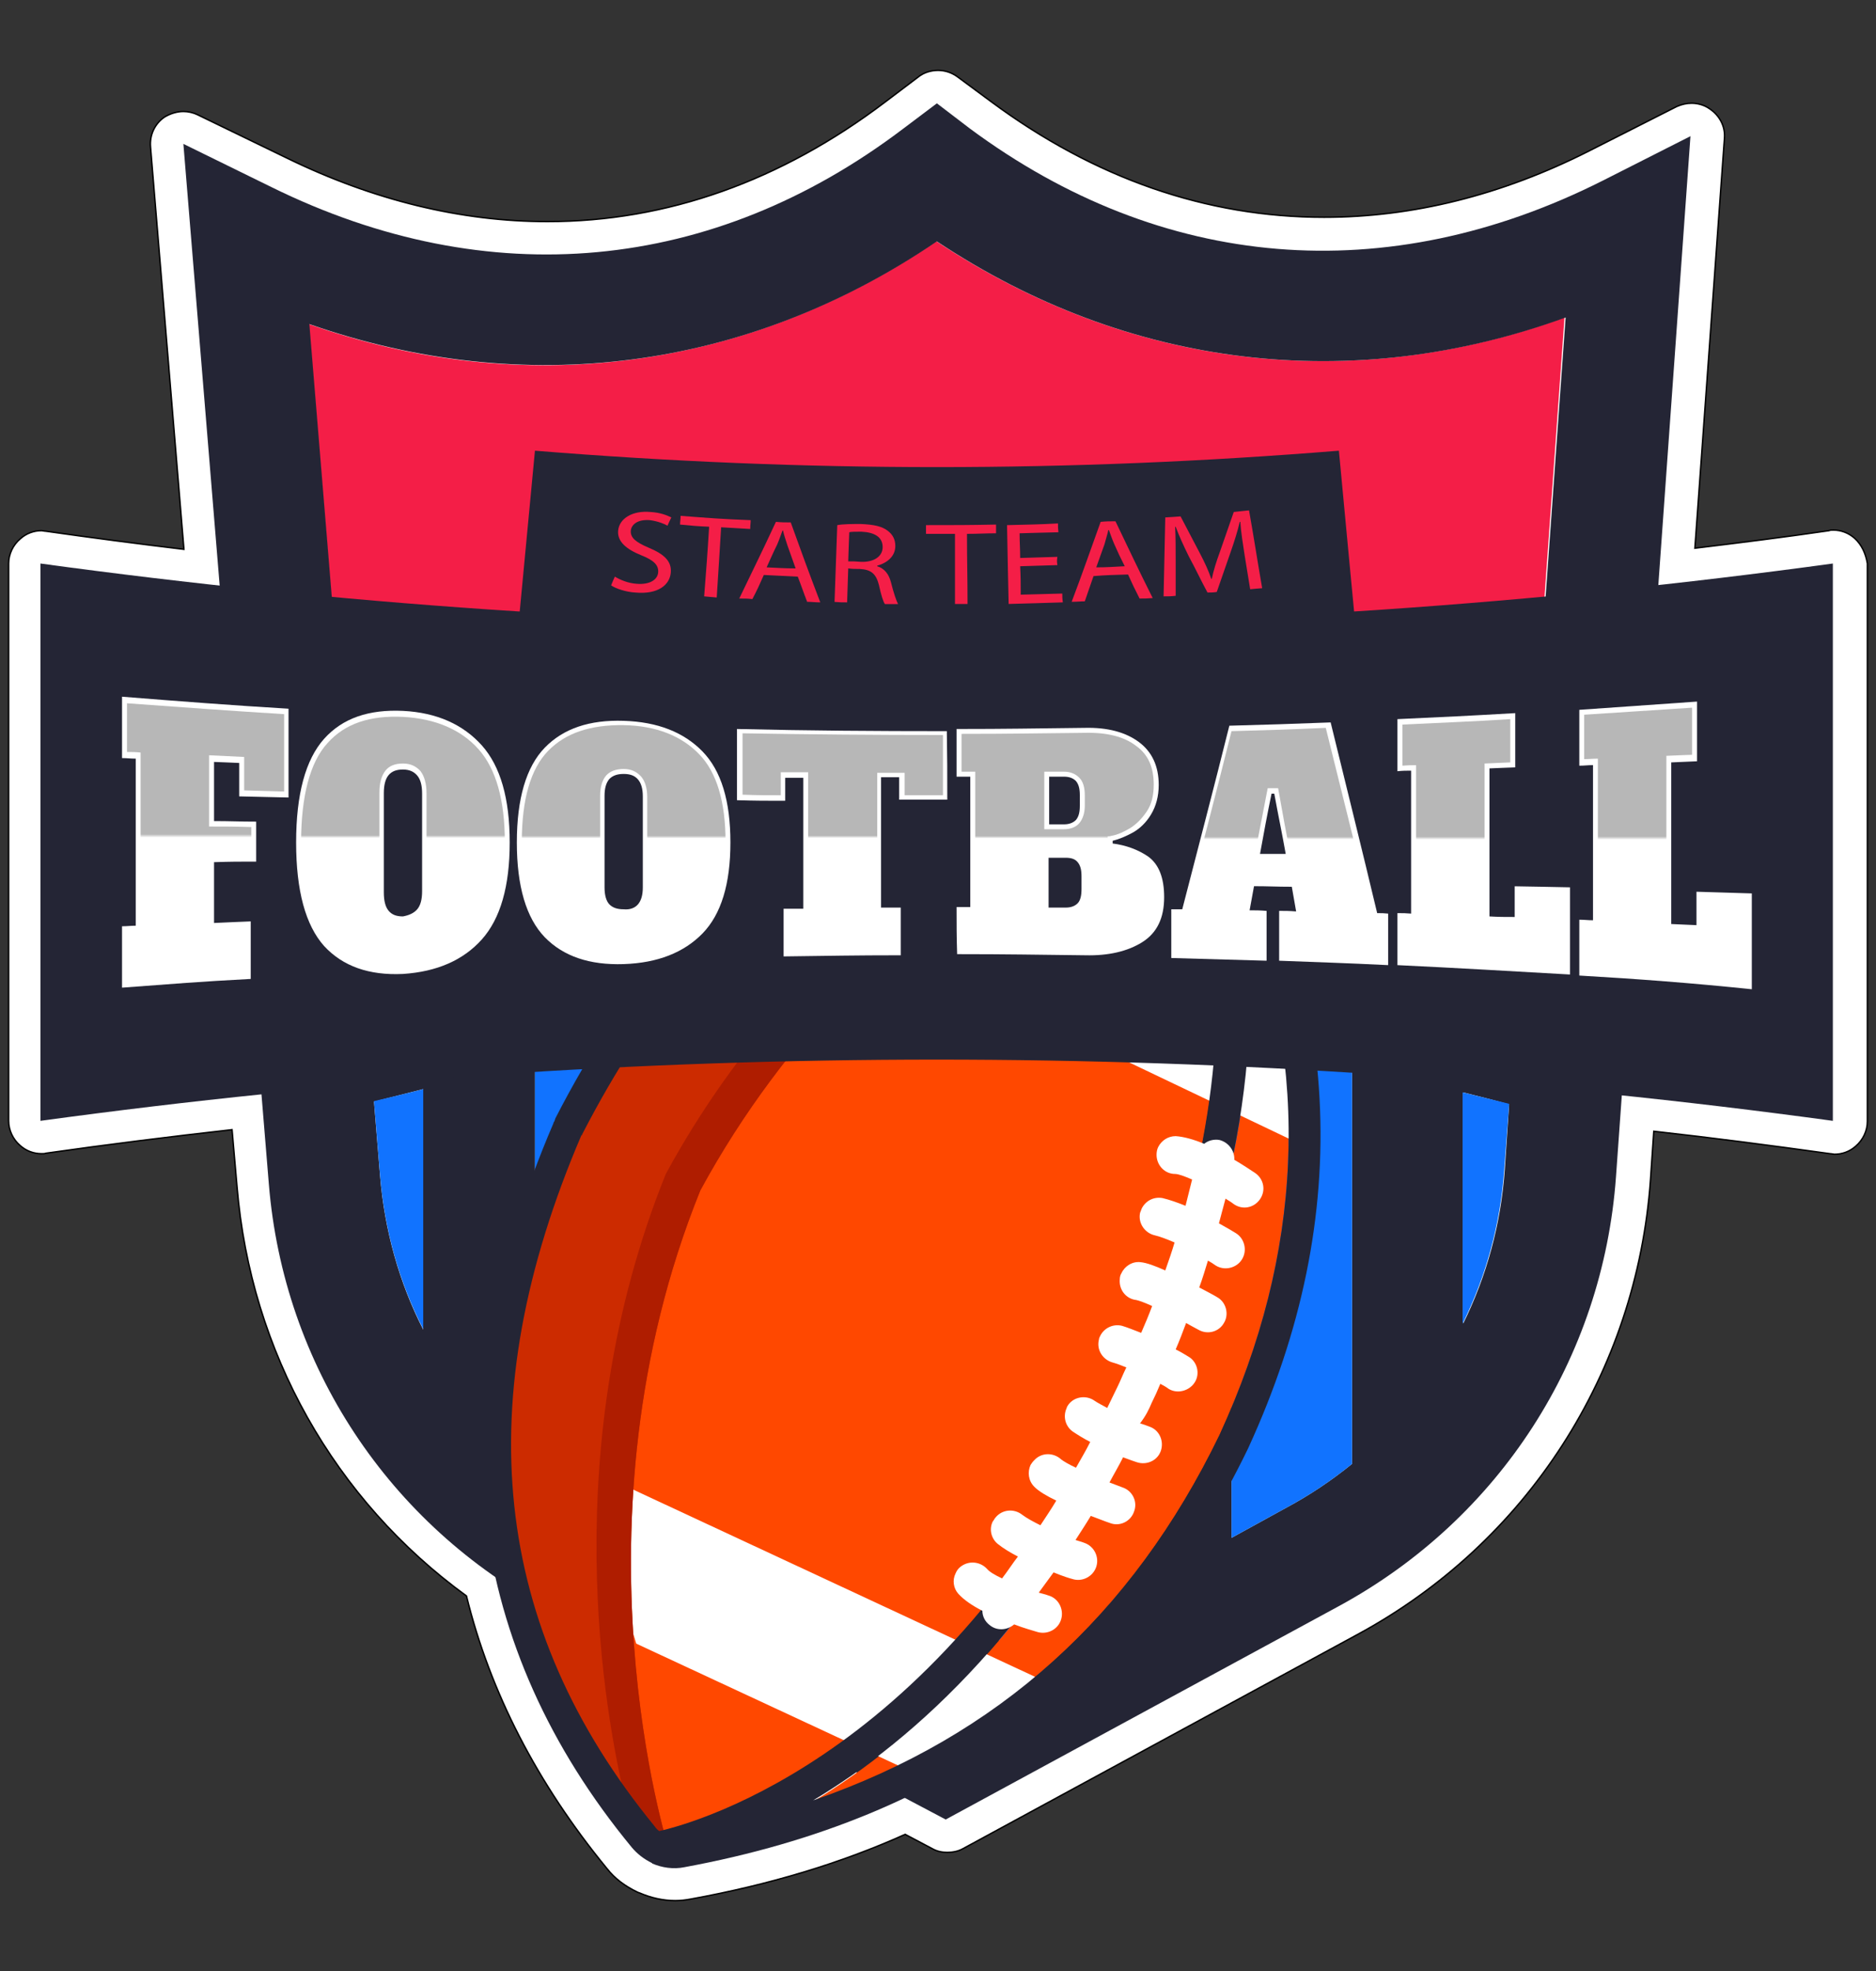 <svg width="20" height="21" viewBox="0 0 20 21" fill="none" xmlns="http://www.w3.org/2000/svg">
<rect x="0" y="0" width="20" height="21" fill="#333333" stroke="none"/>
<g id="Group 1347">
<g id="OBJETS">
<path id="Vector" d="M19.773 5.736C19.709 5.678 19.627 5.648 19.546 5.648C19.528 5.648 19.511 5.648 19.499 5.654C19.02 5.724 18.547 5.783 18.069 5.841L18.384 1.474C18.395 1.346 18.331 1.229 18.226 1.159C18.168 1.118 18.098 1.1 18.034 1.1C17.981 1.1 17.928 1.112 17.876 1.135L16.942 1.608C16.008 2.081 15.056 2.315 14.116 2.315C12.861 2.315 11.67 1.9 10.566 1.083L10.21 0.82C10.146 0.773 10.076 0.75 10 0.75C9.924 0.75 9.848 0.773 9.79 0.82L9.434 1.089C8.324 1.929 7.11 2.361 5.837 2.361C4.915 2.361 3.981 2.134 3.058 1.684L2.107 1.223C2.06 1.2 2.007 1.188 1.955 1.188C1.885 1.188 1.815 1.211 1.756 1.246C1.651 1.316 1.593 1.439 1.605 1.567L1.961 5.853C1.47 5.794 0.98 5.73 0.489 5.66C0.472 5.66 0.454 5.654 0.443 5.654C0.361 5.654 0.279 5.683 0.215 5.742C0.139 5.806 0.092 5.905 0.092 6.004V11.942C0.092 12.041 0.139 12.141 0.215 12.205C0.279 12.263 0.361 12.292 0.443 12.292C0.46 12.292 0.478 12.292 0.489 12.287C1.149 12.193 1.809 12.111 2.474 12.036L2.527 12.643C2.673 14.406 3.566 15.982 4.973 17.004C5.224 18.026 5.726 19.001 6.468 19.905C6.555 20.017 6.666 20.098 6.801 20.162C6.806 20.162 6.812 20.168 6.818 20.168C6.941 20.221 7.069 20.25 7.198 20.25C7.256 20.25 7.309 20.244 7.367 20.233C8.202 20.081 8.961 19.853 9.65 19.544L9.936 19.695C9.988 19.725 10.041 19.736 10.099 19.736C10.158 19.736 10.216 19.725 10.269 19.695L14.466 17.418C16.282 16.438 17.45 14.622 17.596 12.567L17.631 12.053C18.261 12.123 18.886 12.205 19.511 12.292C19.528 12.292 19.546 12.298 19.557 12.298C19.639 12.298 19.721 12.269 19.785 12.211C19.861 12.146 19.908 12.047 19.908 11.948V6.004C19.89 5.899 19.849 5.806 19.773 5.736Z" fill="white" stroke="black" stroke-width="0.015"/>
<g id="Group">
<path id="Vector_2" d="M9.983 2.571C7.957 3.949 5.58 4.259 3.292 3.453L3.876 10.535C7.957 9.496 12.084 9.501 16.165 10.558L16.679 3.383C14.402 4.212 12.026 3.926 9.983 2.571Z" fill="#F41E47"/>
<path id="Vector_3" d="M17.088 1.924C14.782 3.086 12.388 2.887 10.339 1.369L9.988 1.101L9.632 1.369C7.6 2.91 5.207 3.132 2.895 1.994L1.955 1.533L2.866 12.614C3.023 14.546 4.144 16.245 5.861 17.156L10.082 19.386L14.28 17.109C15.984 16.181 17.088 14.476 17.228 12.538L18.022 1.451L17.088 1.924ZM4.512 14.167C4.255 13.665 4.098 13.104 4.051 12.52L3.987 11.738C4.162 11.691 4.337 11.65 4.512 11.604V14.167ZM6.987 16.409L6.421 16.111C6.164 15.977 5.925 15.819 5.703 15.638V11.358C6.135 11.277 6.561 11.207 6.993 11.154V16.409H6.987ZM9.463 17.716L8.178 17.039V11.026C8.611 10.991 9.037 10.967 9.463 10.961V17.716ZM11.938 17.033L10.654 17.728V10.961C11.086 10.973 11.512 10.996 11.938 11.032V17.033ZM14.414 15.597C14.198 15.772 13.964 15.93 13.713 16.064L13.129 16.385V11.166C13.561 11.224 13.988 11.294 14.414 11.376V15.597ZM16.043 12.456C16.002 13.04 15.85 13.595 15.599 14.102V11.639C15.762 11.68 15.926 11.72 16.089 11.767L16.043 12.456ZM16.177 10.559C12.096 9.502 7.968 9.496 3.881 10.535L3.298 3.453C5.586 4.253 7.962 3.95 9.988 2.572C12.026 3.926 14.408 4.212 16.691 3.383L16.177 10.559Z" fill="#242535"/>
<g id="Group_2">
<path id="Vector_4" d="M4.512 11.604V14.161C4.255 13.659 4.098 13.098 4.051 12.514L3.987 11.732C4.162 11.691 4.337 11.65 4.512 11.604Z" fill="#1173FF"/>
<path id="Vector_5" d="M6.988 11.148V16.409L6.421 16.111C6.164 15.977 5.925 15.819 5.703 15.638V11.359C6.129 11.271 6.556 11.201 6.988 11.148Z" fill="#1173FF"/>
<path id="Vector_6" d="M9.463 10.956V17.716L8.179 17.039V11.026C8.605 10.991 9.031 10.967 9.463 10.956Z" fill="#1173FF"/>
<path id="Vector_7" d="M11.938 11.031V17.027L10.654 17.722V10.961C11.08 10.973 11.506 10.996 11.938 11.031Z" fill="#1173FF"/>
<path id="Vector_8" d="M14.414 11.376V15.597C14.198 15.772 13.964 15.93 13.713 16.064L13.129 16.385V11.165C13.556 11.224 13.982 11.294 14.414 11.376Z" fill="#1173FF"/>
<path id="Vector_9" d="M16.089 11.761L16.037 12.456C15.996 13.04 15.844 13.595 15.593 14.102V11.639C15.762 11.68 15.926 11.72 16.089 11.761Z" fill="#1173FF"/>
</g>
<g id="Group_3">
<path id="Vector_10" d="M11.944 14.791C13.777 10.938 12.651 8.375 12.464 8.001C12.441 7.996 12.423 7.996 12.4 7.996C9.65 8.007 7.63 9.344 6.217 12.082C6.217 12.088 6.211 12.088 6.211 12.094C6.211 12.1 6.205 12.106 6.205 12.106C4.991 14.937 5.248 17.349 6.987 19.474C6.999 19.491 7.017 19.509 7.034 19.52C7.449 19.421 10.14 18.662 11.944 14.791Z" fill="#FF4800"/>
<path id="Vector_11" d="M13.001 15.293C13.894 13.349 13.976 11.428 13.246 9.479C13.433 10.716 13.369 12.59 12.248 14.943C11.144 17.302 9.743 18.545 8.669 19.194C10.642 18.505 12.067 17.22 13.001 15.293Z" fill="#FF4800"/>
<path id="Vector_12" d="M13.672 10.471L10.759 9.081L8.938 9.84L13.818 12.169C13.818 12.175 13.777 10.698 13.672 10.471Z" fill="white"/>
<path id="Vector_13" d="M9.708 18.872L6.783 17.512L6.211 15.62L11.115 17.903C11.115 17.903 9.947 18.814 9.708 18.872Z" fill="white"/>
<path id="Vector_14" d="M7.466 12.683C9.294 9.315 12.662 7.96 12.662 7.96C12.662 7.96 8.476 7.259 5.983 11.983C3.922 16.91 7.128 19.695 7.128 19.695C7.128 19.695 6.03 16.233 7.466 12.683Z" fill="#CC2B00"/>
<path id="Vector_15" d="M7.466 12.684C9.294 9.315 12.662 7.96 12.662 7.96C12.662 7.96 12.411 7.92 11.991 7.925C11.121 8.346 8.593 9.753 7.098 12.508C5.925 15.416 6.444 18.259 6.672 19.199C6.935 19.526 7.128 19.695 7.128 19.695C7.128 19.695 6.03 16.233 7.466 12.684Z" fill="#AF1D00"/>
<g id="Group_4">
<path id="Vector_16" d="M13.305 15.434C14.455 12.935 14.32 10.489 12.913 7.955C12.855 7.85 12.767 7.768 12.662 7.716C12.662 7.716 12.656 7.716 12.656 7.71C12.575 7.669 12.487 7.651 12.399 7.651C11.016 7.657 9.784 7.996 8.733 8.656C7.618 9.362 6.666 10.46 5.919 11.919V11.925C5.913 11.931 5.913 11.937 5.913 11.943C5.907 11.948 5.907 11.954 5.901 11.96V11.966C5.253 13.472 5.014 14.903 5.178 16.216C5.335 17.448 5.855 18.616 6.736 19.684C6.795 19.754 6.865 19.807 6.947 19.848C6.947 19.848 6.952 19.848 6.952 19.854C7.057 19.9 7.18 19.918 7.297 19.894C10.14 19.369 12.108 17.909 13.305 15.434ZM12.248 14.938C13.369 12.585 13.433 10.716 13.246 9.473C13.976 11.429 13.894 13.344 13.001 15.288C12.067 17.215 10.642 18.499 8.669 19.182C9.743 18.54 11.15 17.296 12.248 14.938ZM6.205 12.088C6.205 12.083 6.211 12.083 6.211 12.077C7.624 9.339 9.644 8.002 12.394 7.99C12.417 7.99 12.44 7.99 12.458 7.996C12.645 8.375 13.777 10.932 11.938 14.786C10.134 18.657 7.443 19.416 7.028 19.509C7.011 19.497 6.993 19.48 6.982 19.462C5.242 17.337 4.985 14.926 6.199 12.094C6.205 12.1 6.205 12.094 6.205 12.088Z" fill="#242535"/>
<path id="Vector_17" d="M12.277 14.949C12.312 14.879 12.341 14.815 12.37 14.744C12.405 14.762 12.435 14.779 12.458 14.797C12.551 14.855 12.68 14.82 12.738 14.727C12.797 14.633 12.762 14.505 12.668 14.453C12.656 14.447 12.604 14.412 12.534 14.377C12.575 14.283 12.61 14.19 12.645 14.096C12.686 14.12 12.732 14.143 12.773 14.166C12.873 14.225 12.995 14.19 13.048 14.096C13.106 14.003 13.071 13.874 12.978 13.822C12.931 13.793 12.861 13.758 12.785 13.717C12.82 13.623 12.849 13.524 12.878 13.431C12.908 13.448 12.937 13.466 12.96 13.483C13.053 13.542 13.182 13.512 13.24 13.419C13.299 13.326 13.27 13.197 13.176 13.139C13.159 13.127 13.088 13.086 12.995 13.034C13.018 12.946 13.042 12.859 13.065 12.771C13.094 12.789 13.124 12.806 13.153 12.829C13.246 12.894 13.369 12.87 13.433 12.777C13.497 12.684 13.474 12.561 13.38 12.497C13.334 12.467 13.258 12.415 13.159 12.357C13.164 12.257 13.094 12.17 13.001 12.146C12.943 12.135 12.878 12.152 12.838 12.187C12.727 12.14 12.621 12.111 12.534 12.105C12.452 12.105 12.382 12.152 12.347 12.222C12.335 12.246 12.33 12.275 12.33 12.304C12.33 12.415 12.417 12.508 12.528 12.508C12.563 12.508 12.627 12.532 12.709 12.567C12.686 12.66 12.662 12.754 12.639 12.847C12.551 12.812 12.47 12.783 12.394 12.765C12.3 12.748 12.213 12.794 12.172 12.876C12.166 12.894 12.16 12.905 12.154 12.923C12.131 13.034 12.207 13.139 12.312 13.162C12.365 13.174 12.441 13.203 12.522 13.238C12.493 13.337 12.458 13.437 12.423 13.536C12.318 13.489 12.225 13.454 12.16 13.448C12.073 13.437 11.991 13.489 11.956 13.565C11.944 13.583 11.938 13.606 11.938 13.629C11.927 13.74 12.003 13.839 12.114 13.851C12.143 13.857 12.207 13.88 12.283 13.915C12.248 14.009 12.207 14.108 12.166 14.201C12.09 14.172 12.02 14.143 11.962 14.126C11.868 14.102 11.769 14.149 11.728 14.236C11.722 14.248 11.716 14.26 11.716 14.271C11.687 14.382 11.757 14.488 11.863 14.517C11.903 14.528 11.95 14.546 12.008 14.569C11.973 14.639 11.944 14.715 11.909 14.785C11.874 14.855 11.839 14.931 11.804 15.001C11.752 14.972 11.705 14.949 11.67 14.925C11.582 14.861 11.454 14.879 11.39 14.966C11.384 14.978 11.372 14.99 11.372 15.001C11.331 15.089 11.355 15.194 11.436 15.252C11.489 15.287 11.553 15.328 11.623 15.363C11.576 15.457 11.524 15.544 11.471 15.638C11.395 15.603 11.337 15.568 11.314 15.55C11.232 15.474 11.104 15.474 11.028 15.556C11.01 15.573 10.998 15.591 10.987 15.608C10.952 15.684 10.963 15.778 11.028 15.842C11.074 15.889 11.162 15.941 11.261 15.988C11.209 16.076 11.15 16.163 11.092 16.251C11.01 16.21 10.946 16.175 10.899 16.14C10.812 16.07 10.683 16.081 10.613 16.169C10.601 16.181 10.596 16.198 10.584 16.21C10.543 16.291 10.566 16.391 10.636 16.449C10.695 16.496 10.771 16.543 10.852 16.584C10.794 16.659 10.742 16.741 10.683 16.817C10.607 16.782 10.549 16.747 10.525 16.718C10.45 16.636 10.327 16.624 10.239 16.694C10.216 16.712 10.199 16.735 10.187 16.765C10.152 16.834 10.164 16.922 10.216 16.98C10.274 17.045 10.368 17.109 10.473 17.162C10.473 17.22 10.502 17.278 10.549 17.313C10.625 17.378 10.736 17.372 10.812 17.307C10.917 17.348 11.01 17.372 11.063 17.389C11.168 17.418 11.284 17.36 11.314 17.249C11.343 17.144 11.284 17.027 11.174 16.998C11.144 16.986 11.109 16.98 11.074 16.969C11.127 16.899 11.179 16.823 11.232 16.753C11.331 16.794 11.407 16.817 11.431 16.823C11.536 16.858 11.652 16.799 11.687 16.694C11.722 16.589 11.664 16.473 11.559 16.438C11.53 16.426 11.501 16.42 11.466 16.408C11.518 16.327 11.576 16.239 11.629 16.151C11.711 16.181 11.781 16.21 11.833 16.227C11.938 16.268 12.055 16.21 12.09 16.105C12.131 16 12.073 15.883 11.968 15.848C11.921 15.83 11.874 15.813 11.828 15.795C11.874 15.708 11.927 15.62 11.973 15.527C12.049 15.556 12.102 15.573 12.119 15.579C12.225 15.614 12.341 15.562 12.376 15.457C12.411 15.352 12.359 15.235 12.254 15.2C12.225 15.188 12.189 15.176 12.154 15.165C12.213 15.089 12.248 15.019 12.277 14.949Z" fill="white"/>
</g>
</g>
<g id="Group_5">
<path id="Vector_18" d="M19.54 11.942C13.176 11.072 6.795 11.072 0.431 11.942C0.431 9.963 0.431 7.984 0.431 6.004C6.795 6.874 13.176 6.874 19.54 6.004C19.54 7.984 19.54 9.963 19.54 11.942Z" fill="#242535"/>
</g>
<path id="Vector_19" d="M14.478 6.956C11.471 7.201 8.505 7.201 5.499 6.956C5.58 6.098 5.621 5.666 5.703 4.802C8.575 5.035 11.401 5.035 14.274 4.802C14.355 5.666 14.396 6.098 14.478 6.956Z" fill="#242535"/>
</g>
</g>
<g id="TEXTS">
<g id="Group_6">
<g id="Group_7">
<g id="Group_8">
<g id="Group_9">
<path id="Vector_20" d="M1.301 10.523C1.301 10.26 1.301 10.132 1.301 9.869C1.359 9.869 1.388 9.863 1.447 9.863C1.447 9.268 1.447 8.672 1.447 8.083C1.388 8.083 1.359 8.077 1.301 8.077C1.301 7.814 1.301 7.686 1.301 7.423C1.891 7.47 2.486 7.516 3.076 7.551C3.076 7.931 3.076 8.118 3.076 8.497C2.866 8.491 2.76 8.491 2.55 8.485C2.55 8.345 2.55 8.269 2.55 8.129C2.439 8.123 2.387 8.123 2.282 8.118C2.282 8.369 2.282 8.497 2.282 8.748C2.463 8.748 2.55 8.754 2.731 8.754C2.731 8.923 2.731 9.011 2.731 9.18C2.55 9.18 2.463 9.18 2.282 9.186C2.282 9.443 2.282 9.571 2.282 9.834C2.439 9.828 2.515 9.822 2.673 9.817C2.673 10.062 2.673 10.184 2.673 10.43C2.124 10.459 1.85 10.482 1.301 10.523Z" fill="white"/>
<path id="Vector_21" d="M3.455 10.079C3.257 9.857 3.157 9.489 3.157 8.976C3.157 8.462 3.257 8.094 3.455 7.872C3.654 7.65 3.934 7.557 4.296 7.574C4.658 7.592 4.938 7.72 5.137 7.942C5.335 8.164 5.434 8.508 5.434 8.976C5.434 9.443 5.335 9.787 5.137 10.009C4.938 10.231 4.658 10.353 4.296 10.377C3.934 10.394 3.654 10.295 3.455 10.079ZM4.448 9.688C4.483 9.647 4.5 9.583 4.5 9.495C4.5 9.081 4.5 8.87 4.5 8.456C4.5 8.368 4.483 8.304 4.448 8.263C4.413 8.222 4.366 8.199 4.296 8.199C4.226 8.199 4.179 8.217 4.144 8.257C4.109 8.298 4.092 8.363 4.092 8.45C4.092 8.87 4.092 9.086 4.092 9.507C4.092 9.6 4.109 9.664 4.144 9.705C4.179 9.746 4.226 9.764 4.296 9.764C4.36 9.752 4.413 9.729 4.448 9.688Z" fill="white"/>
<path id="Vector_22" d="M5.808 9.986C5.61 9.781 5.51 9.443 5.51 8.976C5.51 8.509 5.61 8.17 5.808 7.966C6.007 7.761 6.287 7.668 6.649 7.68C7.011 7.691 7.291 7.802 7.49 8.007C7.688 8.211 7.787 8.532 7.787 8.976C7.787 9.419 7.688 9.741 7.49 9.945C7.291 10.149 7.011 10.26 6.649 10.272C6.287 10.284 6.007 10.19 5.808 9.986ZM6.801 9.636C6.836 9.595 6.853 9.536 6.853 9.455C6.853 9.069 6.853 8.877 6.853 8.485C6.853 8.404 6.836 8.345 6.801 8.304C6.766 8.264 6.719 8.246 6.649 8.246C6.579 8.246 6.532 8.264 6.497 8.299C6.462 8.339 6.445 8.398 6.445 8.48C6.445 8.871 6.445 9.063 6.445 9.455C6.445 9.536 6.462 9.6 6.497 9.636C6.532 9.671 6.579 9.688 6.649 9.688C6.713 9.694 6.766 9.676 6.801 9.636Z" fill="white"/>
<path id="Vector_23" d="M10.099 8.52C9.895 8.52 9.79 8.52 9.586 8.52C9.586 8.427 9.586 8.374 9.586 8.281C9.51 8.281 9.469 8.281 9.393 8.281C9.393 8.835 9.393 9.116 9.393 9.67C9.475 9.67 9.516 9.67 9.603 9.67C9.603 9.875 9.603 9.974 9.603 10.178C9.101 10.178 8.856 10.184 8.354 10.19C8.354 9.986 8.354 9.886 8.354 9.682C8.435 9.682 8.476 9.682 8.564 9.682C8.564 9.122 8.564 8.841 8.564 8.287C8.488 8.287 8.447 8.287 8.371 8.287C8.371 8.386 8.371 8.433 8.371 8.532C8.167 8.532 8.062 8.532 7.857 8.526C7.857 8.222 7.857 8.071 7.857 7.767C8.605 7.785 9.346 7.79 10.094 7.79C10.099 8.071 10.099 8.222 10.099 8.52Z" fill="white"/>
<path id="Vector_24" d="M10.198 9.664C10.257 9.664 10.286 9.664 10.344 9.664C10.344 9.11 10.344 8.83 10.344 8.275C10.286 8.275 10.257 8.275 10.198 8.275C10.198 8.071 10.198 7.971 10.198 7.767C10.742 7.767 11.016 7.761 11.565 7.755C11.81 7.749 12.002 7.802 12.143 7.907C12.283 8.012 12.353 8.164 12.353 8.363C12.353 8.485 12.324 8.59 12.271 8.678C12.219 8.765 12.149 8.83 12.078 8.87C12.002 8.911 11.932 8.941 11.862 8.958C11.862 8.97 11.862 8.976 11.862 8.987C12.002 9.005 12.131 9.051 12.242 9.127C12.353 9.209 12.411 9.349 12.411 9.559C12.411 9.781 12.335 9.939 12.178 10.038C12.02 10.137 11.816 10.184 11.57 10.178C11.027 10.172 10.753 10.166 10.204 10.166C10.198 9.968 10.198 9.869 10.198 9.664ZM11.343 8.783C11.401 8.783 11.442 8.765 11.471 8.736C11.5 8.701 11.512 8.654 11.512 8.584C11.512 8.538 11.512 8.514 11.512 8.473C11.512 8.403 11.5 8.357 11.471 8.322C11.442 8.292 11.401 8.275 11.343 8.275C11.279 8.275 11.249 8.275 11.185 8.275C11.185 8.479 11.185 8.579 11.185 8.783C11.243 8.783 11.279 8.783 11.343 8.783ZM11.36 9.67C11.419 9.67 11.46 9.653 11.489 9.624C11.518 9.594 11.53 9.542 11.53 9.472C11.53 9.419 11.53 9.39 11.53 9.338C11.53 9.267 11.518 9.221 11.489 9.186C11.46 9.151 11.419 9.139 11.36 9.139C11.29 9.139 11.249 9.139 11.179 9.139C11.179 9.355 11.179 9.46 11.179 9.67C11.255 9.67 11.29 9.67 11.36 9.67Z" fill="white"/>
<path id="Vector_25" d="M14.682 9.729C14.729 9.729 14.752 9.729 14.799 9.734C14.799 9.956 14.799 10.067 14.799 10.283C14.332 10.26 14.099 10.254 13.637 10.236C13.637 10.026 13.637 9.915 13.637 9.705C13.707 9.705 13.742 9.705 13.818 9.711C13.801 9.606 13.789 9.553 13.772 9.448C13.608 9.448 13.526 9.442 13.369 9.442C13.351 9.548 13.34 9.594 13.322 9.699C13.392 9.699 13.427 9.699 13.503 9.705C13.503 9.915 13.503 10.02 13.503 10.236C13.094 10.225 12.896 10.219 12.487 10.207C12.487 10.003 12.487 9.898 12.487 9.688C12.534 9.688 12.557 9.688 12.604 9.688C12.773 9.034 12.943 8.386 13.106 7.732C13.538 7.72 13.754 7.714 14.186 7.697C14.35 8.368 14.519 9.045 14.682 9.729ZM13.433 9.098C13.544 9.098 13.597 9.098 13.707 9.098C13.661 8.841 13.632 8.713 13.585 8.456C13.573 8.456 13.567 8.456 13.556 8.456C13.503 8.713 13.48 8.841 13.433 9.098Z" fill="white"/>
<path id="Vector_26" d="M14.898 10.283C14.898 10.061 14.898 9.95 14.898 9.729C14.957 9.729 14.986 9.729 15.044 9.734C15.044 9.121 15.044 8.818 15.044 8.211C14.986 8.211 14.957 8.211 14.898 8.217C14.898 7.995 14.898 7.884 14.898 7.662C15.4 7.639 15.652 7.627 16.154 7.598C16.154 7.831 16.154 7.948 16.154 8.176C16.043 8.181 15.99 8.181 15.879 8.187C15.879 8.818 15.879 9.133 15.879 9.764C15.984 9.77 16.037 9.77 16.148 9.77C16.148 9.641 16.148 9.577 16.148 9.443C16.381 9.448 16.504 9.448 16.738 9.454C16.738 9.828 16.738 10.015 16.738 10.383C16.125 10.348 15.511 10.312 14.898 10.283Z" fill="white"/>
<path id="Vector_27" d="M16.837 10.394C16.837 10.155 16.837 10.038 16.837 9.799C16.895 9.799 16.924 9.805 16.983 9.805C16.983 9.256 16.983 8.701 16.983 8.152C16.924 8.152 16.895 8.158 16.837 8.158C16.837 7.919 16.837 7.802 16.837 7.563C17.339 7.528 17.59 7.51 18.092 7.475C18.092 7.732 18.092 7.855 18.092 8.111C17.981 8.117 17.928 8.117 17.817 8.123C17.817 8.695 17.817 9.267 17.817 9.845C17.923 9.851 17.975 9.851 18.086 9.857C18.086 9.717 18.086 9.641 18.086 9.501C18.32 9.507 18.442 9.513 18.676 9.519C18.676 9.927 18.676 10.132 18.676 10.54C18.063 10.476 17.45 10.429 16.837 10.394Z" fill="white"/>
</g>
<g id="Group_10">
<path id="Vector_28" d="M1.354 10.453C1.354 10.248 1.354 10.143 1.354 9.933C1.412 9.927 1.441 9.927 1.499 9.927C1.499 9.291 1.499 8.655 1.499 8.018C1.441 8.012 1.412 8.012 1.354 8.012C1.354 7.808 1.354 7.703 1.354 7.493C1.914 7.534 2.469 7.574 3.029 7.609C3.029 7.942 3.029 8.106 3.029 8.433C2.86 8.427 2.772 8.427 2.603 8.421C2.603 8.281 2.603 8.205 2.603 8.065C2.457 8.059 2.381 8.053 2.229 8.047C2.229 8.351 2.229 8.503 2.229 8.806C2.41 8.806 2.498 8.806 2.679 8.812C2.679 8.929 2.679 8.993 2.679 9.11C2.498 9.11 2.41 9.11 2.229 9.116C2.229 9.425 2.229 9.583 2.229 9.892C2.387 9.886 2.463 9.881 2.62 9.875C2.62 10.067 2.62 10.167 2.62 10.359C2.112 10.394 1.861 10.412 1.354 10.453Z" fill="url(#paint0_linear_203_71008)"/>
<path id="Vector_29" d="M4.296 10.312C3.952 10.33 3.677 10.236 3.49 10.032C3.304 9.822 3.21 9.466 3.21 8.975C3.21 8.485 3.304 8.123 3.49 7.919C3.677 7.708 3.946 7.621 4.296 7.638C4.64 7.656 4.915 7.773 5.102 7.983C5.289 8.193 5.382 8.526 5.382 8.975C5.382 9.425 5.289 9.758 5.102 9.968C4.909 10.178 4.64 10.295 4.296 10.312ZM4.296 8.135C4.214 8.135 4.15 8.158 4.109 8.211C4.068 8.263 4.045 8.339 4.045 8.444C4.045 8.87 4.045 9.08 4.045 9.501C4.045 9.606 4.068 9.688 4.109 9.74C4.15 9.793 4.214 9.816 4.296 9.81C4.378 9.81 4.442 9.781 4.483 9.723C4.524 9.67 4.547 9.588 4.547 9.489C4.547 9.075 4.547 8.864 4.547 8.45C4.547 8.351 4.524 8.269 4.483 8.216C4.436 8.164 4.378 8.135 4.296 8.135Z" fill="url(#paint1_linear_203_71008)"/>
<path id="Vector_30" d="M6.649 10.213C6.304 10.225 6.03 10.138 5.843 9.939C5.656 9.746 5.563 9.419 5.563 8.97C5.563 8.52 5.656 8.193 5.843 8.001C6.03 7.808 6.298 7.721 6.649 7.726C6.999 7.732 7.268 7.843 7.454 8.036C7.641 8.228 7.735 8.544 7.735 8.97C7.735 9.396 7.641 9.706 7.454 9.904C7.262 10.097 6.993 10.202 6.649 10.213ZM6.649 8.193C6.567 8.193 6.503 8.217 6.462 8.263C6.421 8.31 6.398 8.386 6.398 8.479C6.398 8.871 6.398 9.063 6.398 9.454C6.398 9.554 6.421 9.63 6.462 9.676C6.503 9.723 6.567 9.746 6.649 9.746C6.731 9.746 6.795 9.717 6.836 9.671C6.876 9.624 6.9 9.548 6.9 9.454C6.9 9.069 6.9 8.877 6.9 8.491C6.9 8.398 6.876 8.322 6.836 8.275C6.789 8.223 6.731 8.193 6.649 8.193Z" fill="url(#paint2_linear_203_71008)"/>
<path id="Vector_31" d="M8.406 10.131C8.406 9.968 8.406 9.886 8.406 9.728C8.488 9.728 8.529 9.728 8.616 9.728C8.616 9.127 8.616 8.829 8.616 8.228C8.5 8.228 8.441 8.228 8.324 8.228C8.324 8.327 8.324 8.374 8.324 8.473C8.161 8.473 8.079 8.473 7.916 8.467C7.916 8.205 7.916 8.076 7.916 7.813C8.628 7.825 9.34 7.831 10.053 7.831C10.053 8.088 10.053 8.216 10.053 8.473C9.889 8.473 9.807 8.473 9.644 8.473C9.644 8.38 9.644 8.327 9.644 8.234C9.527 8.234 9.469 8.234 9.352 8.234C9.352 8.829 9.352 9.133 9.352 9.728C9.434 9.728 9.475 9.728 9.562 9.728C9.562 9.886 9.562 9.968 9.562 10.131C9.095 10.12 8.867 10.126 8.406 10.131Z" fill="url(#paint3_linear_203_71008)"/>
<path id="Vector_32" d="M10.251 10.12C10.251 9.962 10.251 9.88 10.251 9.717C10.309 9.717 10.339 9.717 10.397 9.717C10.397 9.121 10.397 8.823 10.397 8.222C10.339 8.222 10.309 8.222 10.251 8.222C10.251 8.065 10.251 7.983 10.251 7.819C10.776 7.819 11.039 7.813 11.565 7.808C11.798 7.802 11.985 7.848 12.113 7.948C12.242 8.041 12.3 8.175 12.3 8.362C12.3 8.473 12.277 8.572 12.224 8.648C12.172 8.724 12.113 8.783 12.049 8.823C11.979 8.864 11.915 8.894 11.851 8.905C11.833 8.911 11.827 8.911 11.81 8.911C11.81 8.958 11.81 8.987 11.81 9.034C11.827 9.034 11.839 9.034 11.857 9.04C11.991 9.051 12.108 9.098 12.213 9.174C12.312 9.244 12.359 9.372 12.359 9.559C12.359 9.763 12.289 9.904 12.148 9.991C12.002 10.085 11.804 10.131 11.565 10.125C11.039 10.125 10.776 10.12 10.251 10.12ZM11.133 9.723C11.226 9.723 11.273 9.723 11.366 9.723C11.436 9.723 11.495 9.699 11.53 9.658C11.565 9.617 11.588 9.553 11.588 9.472C11.588 9.419 11.588 9.39 11.588 9.337C11.588 9.256 11.57 9.191 11.53 9.15C11.489 9.11 11.436 9.086 11.366 9.086C11.273 9.086 11.226 9.086 11.133 9.086C11.133 9.337 11.133 9.466 11.133 9.723ZM11.133 8.835C11.214 8.835 11.261 8.835 11.343 8.835C11.413 8.835 11.471 8.812 11.506 8.771C11.541 8.73 11.565 8.666 11.565 8.584C11.565 8.537 11.565 8.514 11.565 8.473C11.565 8.391 11.547 8.327 11.506 8.286C11.465 8.245 11.413 8.222 11.343 8.222C11.261 8.222 11.214 8.222 11.133 8.222C11.133 8.467 11.133 8.59 11.133 8.835Z" fill="url(#paint4_linear_203_71008)"/>
<path id="Vector_33" d="M13.69 10.178C13.69 10.009 13.69 9.927 13.69 9.758C13.766 9.758 13.801 9.758 13.877 9.764C13.848 9.612 13.836 9.542 13.807 9.39C13.614 9.39 13.515 9.384 13.322 9.384C13.293 9.53 13.281 9.606 13.252 9.752C13.328 9.752 13.363 9.752 13.439 9.758C13.439 9.927 13.439 10.009 13.439 10.178C13.071 10.167 12.89 10.161 12.522 10.155C12.522 9.991 12.522 9.91 12.522 9.746C12.563 9.746 12.586 9.746 12.627 9.746C12.797 9.092 12.966 8.444 13.129 7.79C13.532 7.779 13.731 7.773 14.134 7.755C14.303 8.433 14.472 9.11 14.636 9.787C14.677 9.787 14.7 9.787 14.741 9.793C14.741 9.968 14.741 10.056 14.741 10.231C14.326 10.202 14.116 10.196 13.69 10.178ZM13.369 9.151C13.526 9.151 13.608 9.151 13.766 9.151C13.707 8.847 13.678 8.695 13.626 8.398C13.579 8.398 13.561 8.398 13.515 8.398C13.456 8.701 13.427 8.853 13.369 9.151Z" fill="url(#paint5_linear_203_71008)"/>
<path id="Vector_34" d="M14.951 10.231C14.951 10.056 14.951 9.968 14.951 9.793C15.009 9.793 15.039 9.793 15.097 9.799C15.097 9.25 15.097 8.701 15.097 8.153C15.039 8.153 15.009 8.153 14.951 8.158C14.951 7.983 14.951 7.896 14.951 7.72C15.412 7.697 15.64 7.691 16.101 7.662C16.101 7.843 16.101 7.937 16.101 8.123C15.99 8.129 15.938 8.129 15.827 8.135C15.827 8.701 15.827 9.262 15.827 9.828C15.973 9.834 16.049 9.834 16.195 9.84C16.195 9.711 16.195 9.641 16.195 9.513C16.393 9.519 16.486 9.519 16.685 9.525C16.685 9.846 16.685 10.009 16.685 10.33C16.107 10.284 15.529 10.254 14.951 10.231Z" fill="url(#paint6_linear_203_71008)"/>
<path id="Vector_35" d="M16.889 10.33C16.889 10.138 16.889 10.044 16.889 9.857C16.948 9.857 16.977 9.863 17.035 9.863C17.035 9.268 17.035 8.678 17.035 8.083C16.977 8.083 16.948 8.088 16.889 8.088C16.889 7.896 16.889 7.802 16.889 7.615C17.35 7.586 17.578 7.569 18.039 7.54C18.039 7.738 18.039 7.843 18.039 8.042C17.928 8.047 17.876 8.047 17.765 8.053C17.765 8.666 17.765 9.285 17.765 9.898C17.911 9.904 17.987 9.91 18.133 9.916C18.133 9.776 18.133 9.7 18.133 9.56C18.331 9.565 18.425 9.571 18.623 9.577C18.623 9.933 18.623 10.108 18.623 10.459C18.045 10.406 17.467 10.371 16.889 10.33Z" fill="url(#paint7_linear_203_71008)"/>
</g>
</g>
</g>
<g id="Group_11">
<g id="Group_12">
<path id="Vector_36" d="M6.555 6.144C6.614 6.179 6.696 6.214 6.789 6.22C6.923 6.231 7.011 6.179 7.017 6.097C7.022 6.021 6.97 5.969 6.836 5.916C6.678 5.852 6.579 5.77 6.59 5.653C6.602 5.525 6.742 5.437 6.935 5.455C7.04 5.461 7.11 5.49 7.157 5.513C7.139 5.548 7.133 5.566 7.116 5.601C7.087 5.583 7.017 5.554 6.929 5.542C6.789 5.531 6.731 5.595 6.725 5.653C6.719 5.729 6.777 5.776 6.912 5.834C7.081 5.904 7.163 5.98 7.151 6.103C7.139 6.231 7.017 6.336 6.771 6.313C6.672 6.307 6.567 6.272 6.515 6.237C6.532 6.196 6.538 6.179 6.555 6.144Z" fill="#F41E47"/>
<path id="Vector_37" d="M7.56 5.612C7.437 5.607 7.373 5.601 7.25 5.589C7.25 5.554 7.256 5.536 7.256 5.496C7.554 5.519 7.706 5.531 8.003 5.542C8.003 5.577 7.998 5.595 7.998 5.636C7.875 5.63 7.811 5.624 7.688 5.618C7.671 5.916 7.659 6.068 7.641 6.366C7.589 6.36 7.56 6.36 7.507 6.354C7.53 6.056 7.542 5.91 7.56 5.612Z" fill="#F41E47"/>
<path id="Vector_38" d="M8.143 6.126C8.097 6.231 8.073 6.284 8.021 6.383C7.968 6.377 7.939 6.377 7.881 6.377C8.038 6.05 8.12 5.887 8.272 5.56C8.336 5.566 8.365 5.566 8.43 5.566C8.552 5.905 8.616 6.08 8.745 6.418C8.686 6.418 8.657 6.412 8.605 6.412C8.564 6.307 8.546 6.249 8.505 6.144C8.359 6.138 8.289 6.132 8.143 6.126ZM8.482 6.056C8.447 5.957 8.43 5.91 8.395 5.811C8.377 5.753 8.359 5.706 8.348 5.653C8.348 5.653 8.348 5.653 8.342 5.653C8.324 5.7 8.307 5.753 8.284 5.805C8.237 5.899 8.219 5.945 8.173 6.045C8.295 6.05 8.359 6.056 8.482 6.056Z" fill="#F41E47"/>
<path id="Vector_39" d="M8.926 5.595C8.99 5.583 9.089 5.583 9.177 5.583C9.317 5.589 9.405 5.607 9.469 5.659C9.521 5.7 9.545 5.753 9.545 5.817C9.545 5.928 9.457 5.998 9.352 6.027C9.352 6.027 9.352 6.027 9.352 6.033C9.428 6.056 9.475 6.115 9.498 6.202C9.527 6.319 9.556 6.401 9.574 6.436C9.521 6.436 9.492 6.436 9.434 6.436C9.416 6.413 9.393 6.337 9.37 6.232C9.34 6.115 9.288 6.068 9.165 6.062C9.113 6.062 9.089 6.062 9.043 6.056C9.037 6.202 9.037 6.272 9.031 6.418C8.978 6.418 8.949 6.418 8.897 6.413C8.908 6.091 8.914 5.928 8.926 5.595ZM9.043 5.981C9.095 5.981 9.124 5.981 9.177 5.986C9.317 5.992 9.41 5.928 9.41 5.829C9.41 5.718 9.317 5.671 9.183 5.665C9.118 5.665 9.072 5.665 9.054 5.671C9.048 5.794 9.048 5.858 9.043 5.981Z" fill="#F41E47"/>
<path id="Vector_40" d="M10.181 5.688C10.058 5.688 9.994 5.688 9.872 5.688C9.872 5.653 9.872 5.636 9.872 5.595C10.169 5.595 10.321 5.595 10.619 5.589C10.619 5.624 10.619 5.641 10.619 5.682C10.496 5.682 10.432 5.688 10.309 5.688C10.309 5.986 10.315 6.138 10.315 6.435C10.263 6.435 10.234 6.435 10.181 6.435C10.181 6.138 10.181 5.992 10.181 5.688Z" fill="#F41E47"/>
<path id="Vector_41" d="M11.273 6.021C11.115 6.027 11.033 6.027 10.876 6.033C10.882 6.155 10.882 6.214 10.882 6.336C11.062 6.33 11.15 6.33 11.325 6.324C11.325 6.359 11.325 6.377 11.331 6.418C11.098 6.424 10.981 6.43 10.753 6.435C10.747 6.103 10.741 5.933 10.736 5.595C10.952 5.589 11.062 5.589 11.279 5.577C11.279 5.612 11.279 5.63 11.284 5.671C11.121 5.676 11.033 5.676 10.87 5.682C10.87 5.787 10.876 5.84 10.876 5.945C11.033 5.939 11.115 5.939 11.273 5.933C11.267 5.968 11.267 5.986 11.273 6.021Z" fill="#F41E47"/>
<path id="Vector_42" d="M11.658 6.138C11.623 6.243 11.6 6.301 11.565 6.407C11.512 6.407 11.483 6.412 11.425 6.412C11.553 6.074 11.611 5.899 11.734 5.56C11.798 5.554 11.827 5.554 11.892 5.554C12.049 5.881 12.125 6.045 12.289 6.372C12.23 6.377 12.201 6.377 12.149 6.377C12.096 6.272 12.073 6.226 12.026 6.121C11.874 6.126 11.804 6.126 11.658 6.138ZM11.991 6.033C11.944 5.94 11.921 5.893 11.88 5.799C11.857 5.747 11.839 5.694 11.822 5.648C11.822 5.648 11.822 5.648 11.816 5.648C11.804 5.7 11.787 5.753 11.775 5.799C11.74 5.899 11.722 5.945 11.687 6.045C11.804 6.045 11.868 6.039 11.991 6.033Z" fill="#F41E47"/>
<path id="Vector_43" d="M13.27 5.922C13.252 5.805 13.229 5.665 13.223 5.56C13.223 5.56 13.223 5.56 13.217 5.56C13.194 5.659 13.159 5.77 13.118 5.887C13.059 6.056 13.03 6.138 12.972 6.307C12.931 6.313 12.913 6.313 12.873 6.313C12.791 6.161 12.756 6.08 12.674 5.928C12.616 5.811 12.569 5.706 12.534 5.613C12.534 5.613 12.534 5.613 12.528 5.613C12.534 5.718 12.534 5.858 12.534 5.986C12.534 6.132 12.534 6.202 12.534 6.348C12.481 6.354 12.458 6.354 12.405 6.354C12.411 6.015 12.417 5.846 12.423 5.513C12.487 5.508 12.522 5.508 12.586 5.502C12.668 5.659 12.709 5.735 12.791 5.893C12.843 5.992 12.884 6.08 12.913 6.167C12.913 6.167 12.913 6.167 12.919 6.167C12.937 6.08 12.966 5.986 13.007 5.875C13.065 5.706 13.094 5.624 13.153 5.455C13.217 5.449 13.252 5.443 13.316 5.438C13.375 5.77 13.398 5.934 13.456 6.267C13.404 6.272 13.38 6.272 13.328 6.278C13.305 6.138 13.293 6.068 13.27 5.922Z" fill="#F41E47"/>
</g>
</g>
</g>
</g>
</g>
<defs>
<linearGradient id="paint0_linear_203_71008" x1="2.189" y1="7.714" x2="2.189" y2="10.053" gradientUnits="userSpaceOnUse">
<stop stop-color="#B7B7B7"/>
<stop offset="0.502" stop-color="#B7B7B7"/>
<stop offset="0.517" stop-color="white"/>
<stop offset="1" stop-color="white"/>
</linearGradient>
<linearGradient id="paint1_linear_203_71008" x1="4.294" y1="7.872" x2="4.294" y2="9.917" gradientUnits="userSpaceOnUse">
<stop stop-color="#B7B7B7"/>
<stop offset="0.502" stop-color="#B7B7B7"/>
<stop offset="0.517" stop-color="white"/>
<stop offset="1" stop-color="white"/>
</linearGradient>
<linearGradient id="paint2_linear_203_71008" x1="6.647" y1="7.955" x2="6.647" y2="9.846" gradientUnits="userSpaceOnUse">
<stop stop-color="#B7B7B7"/>
<stop offset="0.502" stop-color="#B7B7B7"/>
<stop offset="0.517" stop-color="white"/>
<stop offset="1" stop-color="white"/>
</linearGradient>
<linearGradient id="paint3_linear_203_71008" x1="8.982" y1="7.981" x2="8.982" y2="9.816" gradientUnits="userSpaceOnUse">
<stop stop-color="#B7B7B7"/>
<stop offset="0.502" stop-color="#B7B7B7"/>
<stop offset="0.517" stop-color="white"/>
<stop offset="1" stop-color="white"/>
</linearGradient>
<linearGradient id="paint4_linear_203_71008" x1="11.305" y1="7.988" x2="11.305" y2="9.817" gradientUnits="userSpaceOnUse">
<stop stop-color="#B7B7B7"/>
<stop offset="0.502" stop-color="#B7B7B7"/>
<stop offset="0.517" stop-color="white"/>
<stop offset="1" stop-color="white"/>
</linearGradient>
<linearGradient id="paint5_linear_203_71008" x1="13.642" y1="7.934" x2="13.642" y2="9.887" gradientUnits="userSpaceOnUse">
<stop stop-color="#B7B7B7"/>
<stop offset="0.502" stop-color="#B7B7B7"/>
<stop offset="0.517" stop-color="white"/>
<stop offset="1" stop-color="white"/>
</linearGradient>
<linearGradient id="paint6_linear_203_71008" x1="15.818" y1="7.858" x2="15.818" y2="9.961" gradientUnits="userSpaceOnUse">
<stop stop-color="#B7B7B7"/>
<stop offset="0.502" stop-color="#B7B7B7"/>
<stop offset="0.517" stop-color="white"/>
<stop offset="1" stop-color="white"/>
</linearGradient>
<linearGradient id="paint7_linear_203_71008" x1="17.756" y1="7.754" x2="17.756" y2="10.06" gradientUnits="userSpaceOnUse">
<stop stop-color="#B7B7B7"/>
<stop offset="0.502" stop-color="#B7B7B7"/>
<stop offset="0.517" stop-color="white"/>
<stop offset="1" stop-color="white"/>
</linearGradient>
</defs>
</svg>

